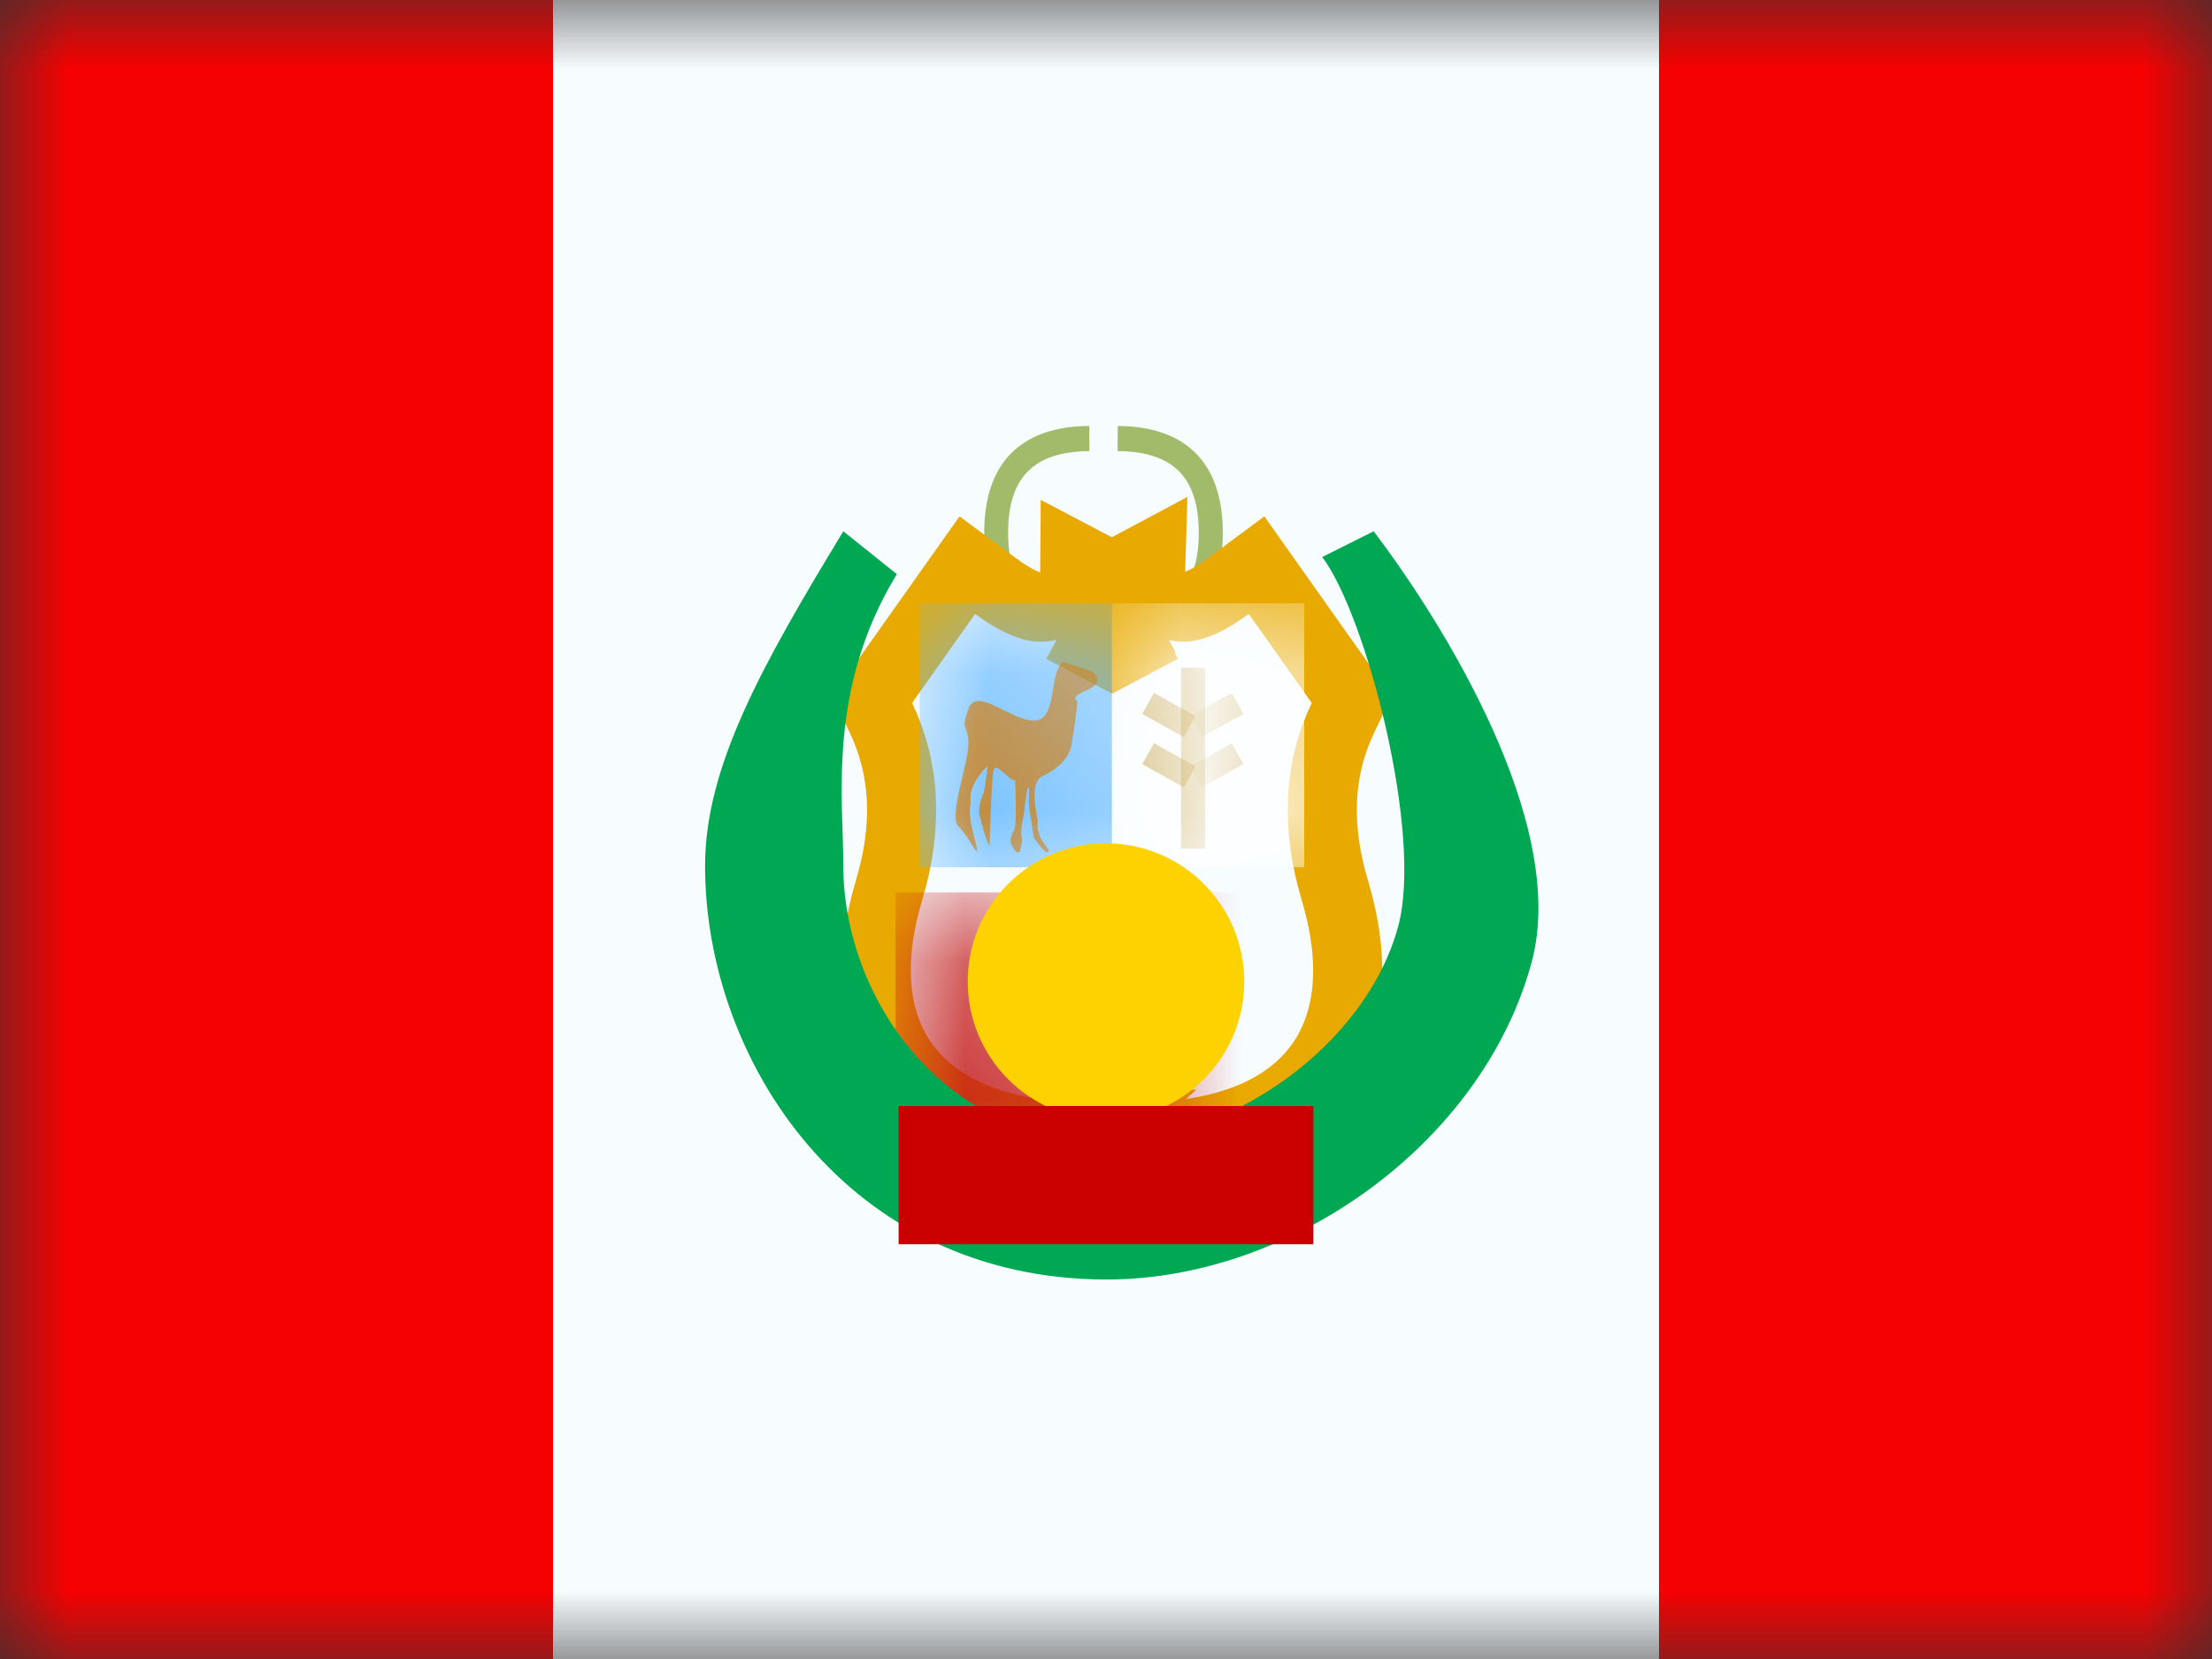 <?xml version="1.0" encoding="UTF-8"?>
<svg width="16px" height="12px" viewBox="0 0 16 12" version="1.1" xmlns="http://www.w3.org/2000/svg" xmlns:xlink="http://www.w3.org/1999/xlink">
    <rect x="0" y="0" width="16" height="12" fill="#333333" stroke="none"/>
    <!-- Generator: Sketch 61 (89581) - https://sketch.com -->
    <title>flags/S/PE - Peru</title>
    <desc>Created with Sketch.</desc>
    <defs>
        <rect id="path-1" x="0" y="0" width="16" height="12"></rect>
        <path d="M2.468,0.077 L2.923,0.72 C2.719,1.149 2.695,1.626 2.851,2.15 C3.086,2.935 2.839,3.541 1.795,3.609 C1.648,3.637 1.549,3.669 1.498,3.705 L1.499,3.768 C1.499,3.753 1.493,3.738 1.48,3.725 C1.464,3.738 1.457,3.753 1.457,3.768 L1.458,3.705 C1.407,3.669 1.308,3.637 1.162,3.609 C0.117,3.541 -0.13,2.935 0.105,2.15 C0.262,1.626 0.237,1.149 0.033,0.72 L0.033,0.72 L0.489,0.077 C0.67,0.211 0.828,0.278 0.961,0.278 C1.095,0.278 1.274,0.211 1.499,0.077 L1.457,0.1 L1.457,0.077 L1.457,0.077 L1.478,0.088 L1.499,0.077 L1.499,0.077 L1.498,0.1 L1.587,0.15 C1.752,0.235 1.888,0.278 1.995,0.278 C2.129,0.278 2.286,0.211 2.468,0.077 Z" id="path-3"></path>
    </defs>
    <g id="flags/S/PE---Peru" stroke="none" stroke-width="1" fill="none" fill-rule="evenodd">
        <g id="flag">
            <mask id="mask-2" fill="white">
                <use xlink:href="#path-1"></use>
            </mask>
            <g id="mask"></g>
            <g id="contents" mask="url(#mask-2)">
                <polygon id="middle" fill="#F7FCFF" points="4 0 12.5 0 12.5 12 4 12"></polygon>
                <polygon id="right" fill="#F50101" points="12 0 16 0 16 12 12 12"></polygon>
                <polygon id="left" fill="#F50101" points="0 0 4 0 4 12 0 12"></polygon>
                <g id="mark" transform="translate(5, 3)">
                    <g id="top" transform="translate(2.087, 0)" fill="#A2BB6A" fill-rule="nonzero">
                        <path d="M0.784,1.373 L0.8,1.554 C0.301,1.604 0.032,1.36 0.032,0.854 C0.032,0.351 0.295,0.084 0.792,0.081 L0.793,0.263 C0.391,0.266 0.205,0.453 0.205,0.854 C0.205,1.251 0.385,1.413 0.784,1.373 Z" id="Path-205"></path>
                        <path d="M1.74,1.373 L1.757,1.554 C1.258,1.604 0.988,1.36 0.988,0.854 C0.988,0.351 1.252,0.084 1.748,0.081 L1.749,0.263 C1.347,0.266 1.162,0.453 1.162,0.854 C1.162,1.251 1.341,1.413 1.74,1.373 Z" id="Path-205" transform="translate(1.373, 0.821) scale(-1, 1) translate(-1.373, -0.821) "></path>
                    </g>
                    <g id="twigs" transform="translate(0, 0.545)"></g>
                    <g id="middle" transform="translate(1.565, 1.364)">
                        <mask id="mask-4" fill="white">
                            <use xlink:href="#path-3"></use>
                        </mask>
                        <path stroke="#E8AA00" stroke-width="0.5" d="M1.479,3.436 C1.438,3.452 1.404,3.469 1.374,3.488 L1.32,3.533 C1.29,3.557 1.266,3.586 1.247,3.619 L1.249,3.768 L1.478,3.769 L1.707,3.768 L1.709,3.617 C1.697,3.596 1.682,3.575 1.665,3.557 L1.639,3.527 L1.604,3.502 C1.569,3.477 1.527,3.455 1.479,3.436 Z M1.517,0.101 L1.504,0.077 L1.457,0.077 L1.341,0.298 L1.479,0.371 L1.617,0.298 L1.499,0.077 L1.444,0.076 L1.457,0.1 L1.517,0.101 Z M1.655,3.903 C1.65,3.905 1.646,3.907 1.644,3.909 L1.543,3.768 L1.516,3.768 L1.64,3.917 C1.645,3.912 1.65,3.908 1.655,3.903 Z M1.543,3.768 L1.542,3.767 L1.516,3.767 L1.516,3.768 L1.433,3.768 L1.433,3.767 L1.414,3.767 L1.414,3.768 L1.249,3.768 C1.249,3.819 1.268,3.863 1.295,3.893 L1.377,3.818 L1.312,3.909 C1.299,3.899 1.228,3.876 1.145,3.858 C0.006,3.785 -0.436,3.086 -0.135,2.078 C0.005,1.611 -0.016,1.199 -0.193,0.828 L-0.256,0.696 L0.432,-0.276 L0.637,-0.124 C0.78,-0.019 0.89,0.028 0.961,0.028 C1.016,0.028 1.099,0.003 1.208,-0.049 L1.21,-0.336 L1.478,-0.195 L1.761,-0.346 L1.752,-0.047 C1.86,0.004 1.943,0.028 1.995,0.028 C2.066,0.028 2.177,-0.019 2.319,-0.124 L2.524,-0.276 L3.212,0.696 L3.149,0.828 C2.972,1.199 2.951,1.611 3.091,2.078 C3.392,3.086 2.951,3.785 1.841,3.854 C1.746,3.872 1.681,3.891 1.655,3.903 C1.686,3.87 1.707,3.821 1.707,3.768 L1.543,3.768 Z M1.542,3.767 L1.498,3.705 L1.748,3.703 L1.749,3.765 L1.542,3.767 Z M1.433,3.768 L1.414,3.768 L1.377,3.818 L1.433,3.768 Z M1.414,3.767 L1.207,3.765 L1.208,3.703 L1.458,3.705 L1.414,3.767 Z"></path>
                        <rect id="Rectangle-52" fill="#67BAFF" mask="url(#mask-4)" x="0.087" y="0" width="1.391" height="1.909"></rect>
                        <rect id="Rectangle-52" fill="#FFFFFF" mask="url(#mask-4)" x="1.478" y="0" width="1.391" height="1.909"></rect>
                        <rect id="Rectangle-52" fill="#C51918" mask="url(#mask-4)" x="-0.087" y="2.091" width="3.478" height="2.182"></rect>
                        <polygon id="Path-201" fill="#C9A951" fill-rule="nonzero" mask="url(#mask-4)" points="2.152 1.774 1.978 1.774 1.978 0.466 2.152 0.466"></polygon>
                        <polygon id="Path-202" fill="#C9A951" fill-rule="nonzero" mask="url(#mask-4)" points="2.082 1.179 1.997 1.331 1.697 1.163 1.782 1.012"></polygon>
                        <polygon id="Path-202" fill="#C9A951" fill-rule="nonzero" mask="url(#mask-4)" points="2.082 0.816 1.997 0.967 1.697 0.8 1.782 0.648"></polygon>
                        <polygon id="Path-202" fill="#C9A951" fill-rule="nonzero" mask="url(#mask-4)" transform="translate(2.237, 1.179) scale(-1, 1) translate(-2.237, -1.179) " points="2.43 1.179 2.345 1.331 2.045 1.163 2.129 1.012"></polygon>
                        <polygon id="Path-202" fill="#C9A951" fill-rule="nonzero" mask="url(#mask-4)" transform="translate(2.237, 0.815) scale(-1, 1) translate(-2.237, -0.815) " points="2.43 0.816 2.345 0.967 2.045 0.8 2.129 0.648"></polygon>
                        <path d="M1.123,0.421 C1.018,0.513 1.086,0.848 0.914,0.848 C0.742,0.848 0.5,0.597 0.44,0.763 C0.379,0.928 0.44,0.873 0.44,1.014 C0.44,1.155 0.294,1.547 0.367,1.613 C0.44,1.679 0.514,1.854 0.501,1.772 C0.488,1.69 0.433,1.57 0.456,1.44 C0.434,1.305 0.579,1.176 0.579,1.176 C0.579,1.176 0.563,1.315 0.552,1.368 C0.52,1.438 0.511,1.496 0.523,1.543 C0.556,1.674 0.579,1.744 0.593,1.753 C0.602,1.442 0.611,1.261 0.621,1.21 C0.636,1.133 0.742,1.297 0.778,1.278 C0.786,1.491 0.784,1.61 0.772,1.635 C0.747,1.685 0.739,1.719 0.748,1.735 C0.771,1.793 0.793,1.813 0.812,1.796 C0.813,1.795 0.819,1.766 0.829,1.71 C0.817,1.675 0.82,1.619 0.838,1.542 C0.858,1.37 0.871,1.303 0.879,1.34 C0.875,1.421 0.878,1.482 0.887,1.524 C0.902,1.628 0.911,1.685 0.914,1.697 C0.984,1.796 1.019,1.825 1.021,1.783 C0.954,1.703 0.928,1.633 0.942,1.572 C0.904,1.399 0.912,1.294 0.965,1.255 C1.107,1.19 1.183,1.101 1.191,0.988 C1.212,0.86 1.224,0.766 1.228,0.707 C1.196,0.69 1.213,0.666 1.278,0.636 C1.381,0.596 1.401,0.548 1.336,0.493" id="Path-199" fill="#D18219" mask="url(#mask-4)"></path>
                    </g>
                    <path d="M1.1,0.843 L1.487,1.153 C0.983,1.982 1.1,2.762 1.1,3.263 C1.1,4.188 1.795,5.255 3.005,5.255 C3.905,5.255 4.883,4.555 5.114,3.699 C5.295,3.025 4.878,1.442 4.564,1.029 L4.936,0.843 C5.424,1.485 6.35,2.954 6.079,3.959 C5.727,5.265 4.344,6.255 3.005,6.255 C1.13,6.255 0.1,4.673 0.1,3.263 C0.1,2.547 0.51,1.814 1.1,0.843 Z" id="Path-2" fill="#00A854" fill-rule="nonzero"></path>
                    <ellipse id="Oval-78" fill="#FDD200" cx="3" cy="4.1" rx="1" ry="1"></ellipse>
                    <rect id="Rectangle-3" fill="#CA0000" x="1.5" y="5" width="3" height="1"></rect>
                </g>
            </g>
        </g>
    </g>
</svg>